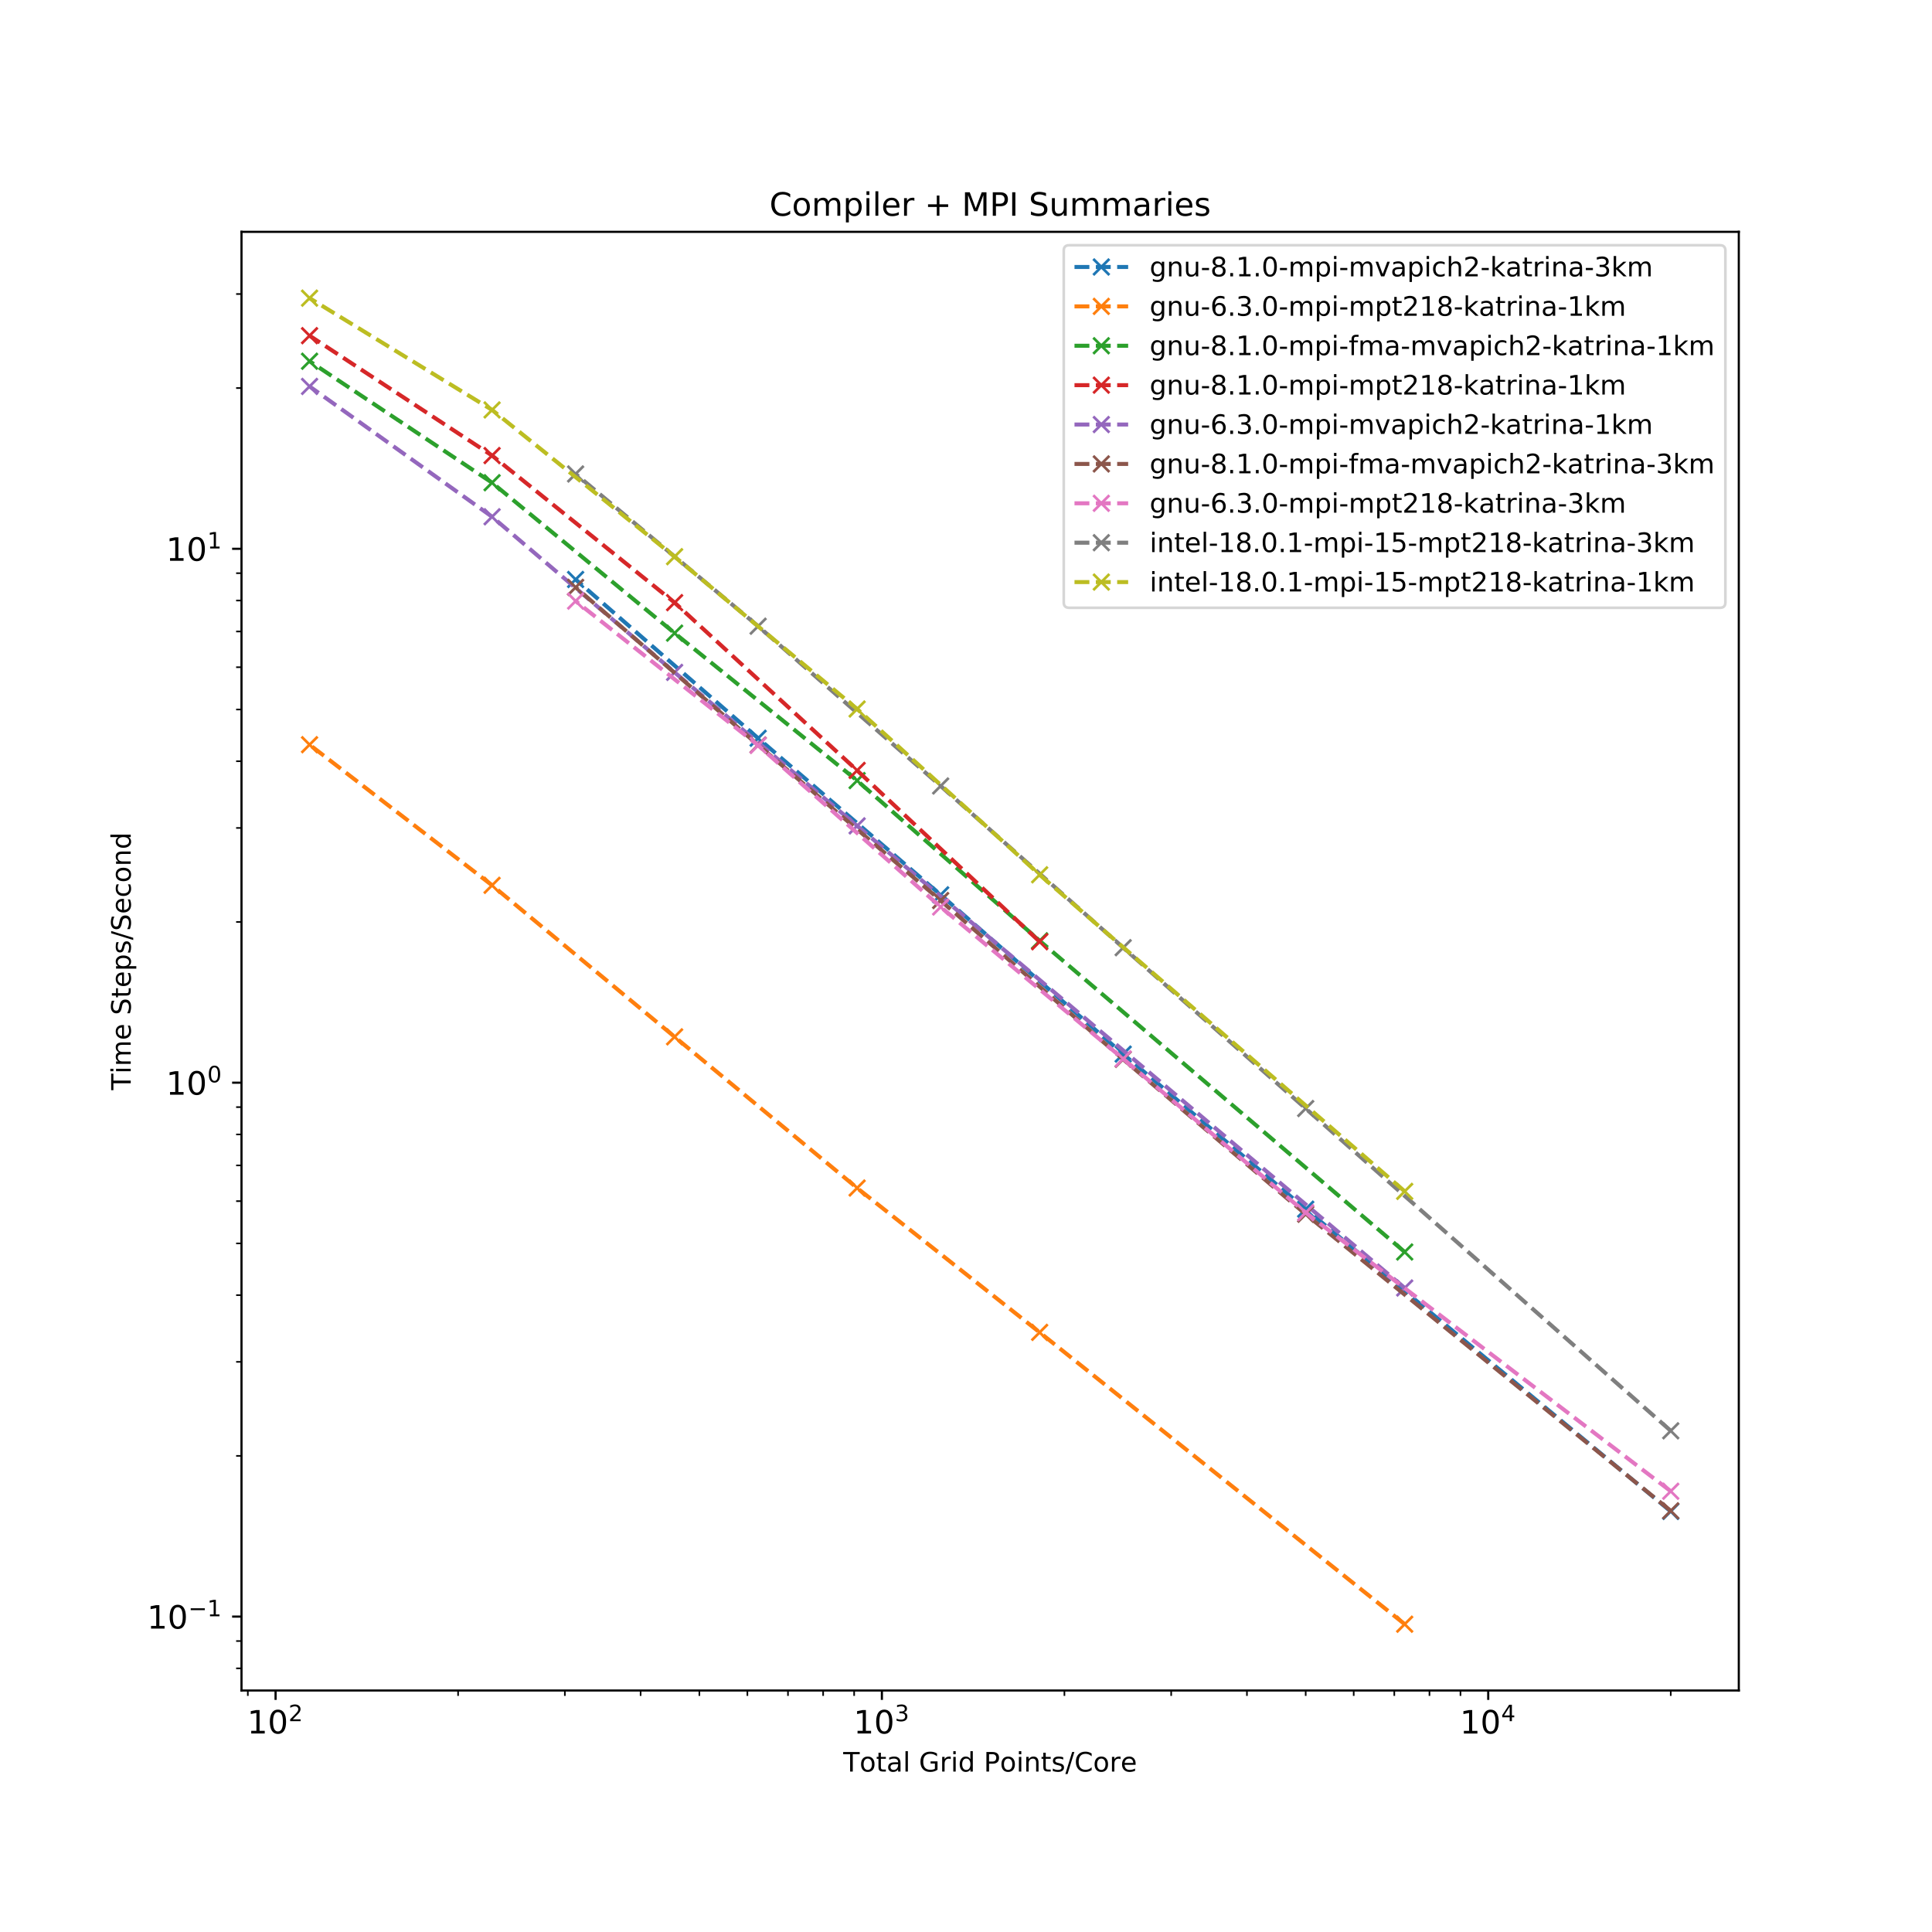 <?xml version="1.0" encoding="utf-8" standalone="no"?>
<!DOCTYPE svg PUBLIC "-//W3C//DTD SVG 1.1//EN"
  "http://www.w3.org/Graphics/SVG/1.1/DTD/svg11.dtd">
<!-- Created with matplotlib (http://matplotlib.org/) -->
<svg height="720pt" version="1.1" viewBox="0 0 720 720" width="720pt" xmlns="http://www.w3.org/2000/svg" xmlns:xlink="http://www.w3.org/1999/xlink">
 <defs>
  <style type="text/css">
*{stroke-linecap:butt;stroke-linejoin:round;}
  </style>
 </defs>
 <g id="figure_1">
  <g id="patch_1">
   <path d="M 0 720 
L 720 720 
L 720 0 
L 0 0 
z
" style="fill:#ffffff;"/>
  </g>
  <g id="axes_1">
   <g id="patch_2">
    <path d="M 90 630 
L 648 630 
L 648 86.4 
L 90 86.4 
z
" style="fill:#ffffff;"/>
   </g>
   <g id="matplotlib.axis_1">
    <g id="xtick_1">
     <g id="line2d_1">
      <defs>
       <path d="M 0 0 
L 0 3.5 
" id="m3faf44d299" style="stroke:#000000;stroke-width:0.8;"/>
      </defs>
      <g>
       <use style="stroke:#000000;stroke-width:0.8;" x="102.697" xlink:href="#m3faf44d299" y="630"/>
      </g>
     </g>
     <g id="text_1">
      <!-- $\mathdefault{10^{2}}$ -->
      <defs>
       <path d="M 12.406 8.297 
L 28.516 8.297 
L 28.516 63.922 
L 10.984 60.406 
L 10.984 69.391 
L 28.422 72.906 
L 38.281 72.906 
L 38.281 8.297 
L 54.391 8.297 
L 54.391 0 
L 12.406 0 
z
" id="DejaVuSans-31"/>
       <path d="M 31.781 66.406 
Q 24.172 66.406 20.328 58.906 
Q 16.5 51.422 16.5 36.375 
Q 16.5 21.391 20.328 13.891 
Q 24.172 6.391 31.781 6.391 
Q 39.453 6.391 43.281 13.891 
Q 47.125 21.391 47.125 36.375 
Q 47.125 51.422 43.281 58.906 
Q 39.453 66.406 31.781 66.406 
z
M 31.781 74.219 
Q 44.047 74.219 50.516 64.516 
Q 56.984 54.828 56.984 36.375 
Q 56.984 17.969 50.516 8.266 
Q 44.047 -1.422 31.781 -1.422 
Q 19.531 -1.422 13.062 8.266 
Q 6.594 17.969 6.594 36.375 
Q 6.594 54.828 13.062 64.516 
Q 19.531 74.219 31.781 74.219 
z
" id="DejaVuSans-30"/>
       <path d="M 19.188 8.297 
L 53.609 8.297 
L 53.609 0 
L 7.328 0 
L 7.328 8.297 
Q 12.938 14.109 22.625 23.891 
Q 32.328 33.688 34.812 36.531 
Q 39.547 41.844 41.422 45.531 
Q 43.312 49.219 43.312 52.781 
Q 43.312 58.594 39.234 62.25 
Q 35.156 65.922 28.609 65.922 
Q 23.969 65.922 18.812 64.312 
Q 13.672 62.703 7.812 59.422 
L 7.812 69.391 
Q 13.766 71.781 18.938 73 
Q 24.125 74.219 28.422 74.219 
Q 39.75 74.219 46.484 68.547 
Q 53.219 62.891 53.219 53.422 
Q 53.219 48.922 51.531 44.891 
Q 49.859 40.875 45.406 35.406 
Q 44.188 33.984 37.641 27.219 
Q 31.109 20.453 19.188 8.297 
z
" id="DejaVuSans-32"/>
      </defs>
      <g transform="translate(92.137 646.118)scale(0.12 -0.12)">
       <use transform="translate(0 0.766)" xlink:href="#DejaVuSans-31"/>
       <use transform="translate(63.623 0.766)" xlink:href="#DejaVuSans-30"/>
       <use transform="translate(128.203 39.047)scale(0.7)" xlink:href="#DejaVuSans-32"/>
      </g>
     </g>
    </g>
    <g id="xtick_2">
     <g id="line2d_2">
      <g>
       <use style="stroke:#000000;stroke-width:0.8;" x="328.656" xlink:href="#m3faf44d299" y="630"/>
      </g>
     </g>
     <g id="text_2">
      <!-- $\mathdefault{10^{3}}$ -->
      <defs>
       <path d="M 40.578 39.312 
Q 47.656 37.797 51.625 33 
Q 55.609 28.219 55.609 21.188 
Q 55.609 10.406 48.188 4.484 
Q 40.766 -1.422 27.094 -1.422 
Q 22.516 -1.422 17.656 -0.516 
Q 12.797 0.391 7.625 2.203 
L 7.625 11.719 
Q 11.719 9.328 16.594 8.109 
Q 21.484 6.891 26.812 6.891 
Q 36.078 6.891 40.938 10.547 
Q 45.797 14.203 45.797 21.188 
Q 45.797 27.641 41.281 31.266 
Q 36.766 34.906 28.719 34.906 
L 20.219 34.906 
L 20.219 43.016 
L 29.109 43.016 
Q 36.375 43.016 40.234 45.922 
Q 44.094 48.828 44.094 54.297 
Q 44.094 59.906 40.109 62.906 
Q 36.141 65.922 28.719 65.922 
Q 24.656 65.922 20.016 65.031 
Q 15.375 64.156 9.812 62.312 
L 9.812 71.094 
Q 15.438 72.656 20.344 73.438 
Q 25.25 74.219 29.594 74.219 
Q 40.828 74.219 47.359 69.109 
Q 53.906 64.016 53.906 55.328 
Q 53.906 49.266 50.438 45.094 
Q 46.969 40.922 40.578 39.312 
z
" id="DejaVuSans-33"/>
      </defs>
      <g transform="translate(318.096 646.118)scale(0.12 -0.12)">
       <use transform="translate(0 0.766)" xlink:href="#DejaVuSans-31"/>
       <use transform="translate(63.623 0.766)" xlink:href="#DejaVuSans-30"/>
       <use transform="translate(128.203 39.047)scale(0.7)" xlink:href="#DejaVuSans-33"/>
      </g>
     </g>
    </g>
    <g id="xtick_3">
     <g id="line2d_3">
      <g>
       <use style="stroke:#000000;stroke-width:0.8;" x="554.616" xlink:href="#m3faf44d299" y="630"/>
      </g>
     </g>
     <g id="text_3">
      <!-- $\mathdefault{10^{4}}$ -->
      <defs>
       <path d="M 37.797 64.312 
L 12.891 25.391 
L 37.797 25.391 
z
M 35.203 72.906 
L 47.609 72.906 
L 47.609 25.391 
L 58.016 25.391 
L 58.016 17.188 
L 47.609 17.188 
L 47.609 0 
L 37.797 0 
L 37.797 17.188 
L 4.891 17.188 
L 4.891 26.703 
z
" id="DejaVuSans-34"/>
      </defs>
      <g transform="translate(544.056 646.118)scale(0.12 -0.12)">
       <use transform="translate(0 0.684)" xlink:href="#DejaVuSans-31"/>
       <use transform="translate(63.623 0.684)" xlink:href="#DejaVuSans-30"/>
       <use transform="translate(128.203 38.966)scale(0.7)" xlink:href="#DejaVuSans-34"/>
      </g>
     </g>
    </g>
    <g id="xtick_4">
     <g id="line2d_4">
      <defs>
       <path d="M 0 0 
L 0 2 
" id="m8871f583a2" style="stroke:#000000;stroke-width:0.6;"/>
      </defs>
      <g>
       <use style="stroke:#000000;stroke-width:0.6;" x="92.358" xlink:href="#m8871f583a2" y="630"/>
      </g>
     </g>
    </g>
    <g id="xtick_5">
     <g id="line2d_5">
      <g>
       <use style="stroke:#000000;stroke-width:0.6;" x="170.717" xlink:href="#m8871f583a2" y="630"/>
      </g>
     </g>
    </g>
    <g id="xtick_6">
     <g id="line2d_6">
      <g>
       <use style="stroke:#000000;stroke-width:0.6;" x="210.507" xlink:href="#m8871f583a2" y="630"/>
      </g>
     </g>
    </g>
    <g id="xtick_7">
     <g id="line2d_7">
      <g>
       <use style="stroke:#000000;stroke-width:0.6;" x="238.738" xlink:href="#m8871f583a2" y="630"/>
      </g>
     </g>
    </g>
    <g id="xtick_8">
     <g id="line2d_8">
      <g>
       <use style="stroke:#000000;stroke-width:0.6;" x="260.636" xlink:href="#m8871f583a2" y="630"/>
      </g>
     </g>
    </g>
    <g id="xtick_9">
     <g id="line2d_9">
      <g>
       <use style="stroke:#000000;stroke-width:0.6;" x="278.528" xlink:href="#m8871f583a2" y="630"/>
      </g>
     </g>
    </g>
    <g id="xtick_10">
     <g id="line2d_10">
      <g>
       <use style="stroke:#000000;stroke-width:0.6;" x="293.655" xlink:href="#m8871f583a2" y="630"/>
      </g>
     </g>
    </g>
    <g id="xtick_11">
     <g id="line2d_11">
      <g>
       <use style="stroke:#000000;stroke-width:0.6;" x="306.759" xlink:href="#m8871f583a2" y="630"/>
      </g>
     </g>
    </g>
    <g id="xtick_12">
     <g id="line2d_12">
      <g>
       <use style="stroke:#000000;stroke-width:0.6;" x="318.317" xlink:href="#m8871f583a2" y="630"/>
      </g>
     </g>
    </g>
    <g id="xtick_13">
     <g id="line2d_13">
      <g>
       <use style="stroke:#000000;stroke-width:0.6;" x="396.677" xlink:href="#m8871f583a2" y="630"/>
      </g>
     </g>
    </g>
    <g id="xtick_14">
     <g id="line2d_14">
      <g>
       <use style="stroke:#000000;stroke-width:0.6;" x="436.466" xlink:href="#m8871f583a2" y="630"/>
      </g>
     </g>
    </g>
    <g id="xtick_15">
     <g id="line2d_15">
      <g>
       <use style="stroke:#000000;stroke-width:0.6;" x="464.697" xlink:href="#m8871f583a2" y="630"/>
      </g>
     </g>
    </g>
    <g id="xtick_16">
     <g id="line2d_16">
      <g>
       <use style="stroke:#000000;stroke-width:0.6;" x="486.595" xlink:href="#m8871f583a2" y="630"/>
      </g>
     </g>
    </g>
    <g id="xtick_17">
     <g id="line2d_17">
      <g>
       <use style="stroke:#000000;stroke-width:0.6;" x="504.487" xlink:href="#m8871f583a2" y="630"/>
      </g>
     </g>
    </g>
    <g id="xtick_18">
     <g id="line2d_18">
      <g>
       <use style="stroke:#000000;stroke-width:0.6;" x="519.614" xlink:href="#m8871f583a2" y="630"/>
      </g>
     </g>
    </g>
    <g id="xtick_19">
     <g id="line2d_19">
      <g>
       <use style="stroke:#000000;stroke-width:0.6;" x="532.718" xlink:href="#m8871f583a2" y="630"/>
      </g>
     </g>
    </g>
    <g id="xtick_20">
     <g id="line2d_20">
      <g>
       <use style="stroke:#000000;stroke-width:0.6;" x="544.276" xlink:href="#m8871f583a2" y="630"/>
      </g>
     </g>
    </g>
    <g id="xtick_21">
     <g id="line2d_21">
      <g>
       <use style="stroke:#000000;stroke-width:0.6;" x="622.636" xlink:href="#m8871f583a2" y="630"/>
      </g>
     </g>
    </g>
    <g id="text_4">
     <!-- Total Grid Points/Core -->
     <defs>
      <path d="M -0.297 72.906 
L 61.375 72.906 
L 61.375 64.594 
L 35.5 64.594 
L 35.5 0 
L 25.594 0 
L 25.594 64.594 
L -0.297 64.594 
z
" id="DejaVuSans-54"/>
      <path d="M 30.609 48.391 
Q 23.391 48.391 19.188 42.75 
Q 14.984 37.109 14.984 27.297 
Q 14.984 17.484 19.156 11.844 
Q 23.344 6.203 30.609 6.203 
Q 37.797 6.203 41.984 11.859 
Q 46.188 17.531 46.188 27.297 
Q 46.188 37.016 41.984 42.703 
Q 37.797 48.391 30.609 48.391 
z
M 30.609 56 
Q 42.328 56 49.016 48.375 
Q 55.719 40.766 55.719 27.297 
Q 55.719 13.875 49.016 6.219 
Q 42.328 -1.422 30.609 -1.422 
Q 18.844 -1.422 12.172 6.219 
Q 5.516 13.875 5.516 27.297 
Q 5.516 40.766 12.172 48.375 
Q 18.844 56 30.609 56 
z
" id="DejaVuSans-6f"/>
      <path d="M 18.312 70.219 
L 18.312 54.688 
L 36.812 54.688 
L 36.812 47.703 
L 18.312 47.703 
L 18.312 18.016 
Q 18.312 11.328 20.141 9.422 
Q 21.969 7.516 27.594 7.516 
L 36.812 7.516 
L 36.812 0 
L 27.594 0 
Q 17.188 0 13.234 3.875 
Q 9.281 7.766 9.281 18.016 
L 9.281 47.703 
L 2.688 47.703 
L 2.688 54.688 
L 9.281 54.688 
L 9.281 70.219 
z
" id="DejaVuSans-74"/>
      <path d="M 34.281 27.484 
Q 23.391 27.484 19.188 25 
Q 14.984 22.516 14.984 16.5 
Q 14.984 11.719 18.141 8.906 
Q 21.297 6.109 26.703 6.109 
Q 34.188 6.109 38.703 11.406 
Q 43.219 16.703 43.219 25.484 
L 43.219 27.484 
z
M 52.203 31.203 
L 52.203 0 
L 43.219 0 
L 43.219 8.297 
Q 40.141 3.328 35.547 0.953 
Q 30.953 -1.422 24.312 -1.422 
Q 15.922 -1.422 10.953 3.297 
Q 6 8.016 6 15.922 
Q 6 25.141 12.172 29.828 
Q 18.359 34.516 30.609 34.516 
L 43.219 34.516 
L 43.219 35.406 
Q 43.219 41.609 39.141 45 
Q 35.062 48.391 27.688 48.391 
Q 23 48.391 18.547 47.266 
Q 14.109 46.141 10.016 43.891 
L 10.016 52.203 
Q 14.938 54.109 19.578 55.047 
Q 24.219 56 28.609 56 
Q 40.484 56 46.344 49.844 
Q 52.203 43.703 52.203 31.203 
z
" id="DejaVuSans-61"/>
      <path d="M 9.422 75.984 
L 18.406 75.984 
L 18.406 0 
L 9.422 0 
z
" id="DejaVuSans-6c"/>
      <path id="DejaVuSans-20"/>
      <path d="M 59.516 10.406 
L 59.516 29.984 
L 43.406 29.984 
L 43.406 38.094 
L 69.281 38.094 
L 69.281 6.781 
Q 63.578 2.734 56.688 0.656 
Q 49.812 -1.422 42 -1.422 
Q 24.906 -1.422 15.25 8.562 
Q 5.609 18.562 5.609 36.375 
Q 5.609 54.25 15.25 64.234 
Q 24.906 74.219 42 74.219 
Q 49.125 74.219 55.547 72.453 
Q 61.969 70.703 67.391 67.281 
L 67.391 56.781 
Q 61.922 61.422 55.766 63.766 
Q 49.609 66.109 42.828 66.109 
Q 29.438 66.109 22.719 58.641 
Q 16.016 51.172 16.016 36.375 
Q 16.016 21.625 22.719 14.156 
Q 29.438 6.688 42.828 6.688 
Q 48.047 6.688 52.141 7.594 
Q 56.25 8.5 59.516 10.406 
z
" id="DejaVuSans-47"/>
      <path d="M 41.109 46.297 
Q 39.594 47.172 37.812 47.578 
Q 36.031 48 33.891 48 
Q 26.266 48 22.188 43.047 
Q 18.109 38.094 18.109 28.812 
L 18.109 0 
L 9.078 0 
L 9.078 54.688 
L 18.109 54.688 
L 18.109 46.188 
Q 20.953 51.172 25.484 53.578 
Q 30.031 56 36.531 56 
Q 37.453 56 38.578 55.875 
Q 39.703 55.766 41.062 55.516 
z
" id="DejaVuSans-72"/>
      <path d="M 9.422 54.688 
L 18.406 54.688 
L 18.406 0 
L 9.422 0 
z
M 9.422 75.984 
L 18.406 75.984 
L 18.406 64.594 
L 9.422 64.594 
z
" id="DejaVuSans-69"/>
      <path d="M 45.406 46.391 
L 45.406 75.984 
L 54.391 75.984 
L 54.391 0 
L 45.406 0 
L 45.406 8.203 
Q 42.578 3.328 38.25 0.953 
Q 33.938 -1.422 27.875 -1.422 
Q 17.969 -1.422 11.734 6.484 
Q 5.516 14.406 5.516 27.297 
Q 5.516 40.188 11.734 48.094 
Q 17.969 56 27.875 56 
Q 33.938 56 38.25 53.625 
Q 42.578 51.266 45.406 46.391 
z
M 14.797 27.297 
Q 14.797 17.391 18.875 11.75 
Q 22.953 6.109 30.078 6.109 
Q 37.203 6.109 41.297 11.75 
Q 45.406 17.391 45.406 27.297 
Q 45.406 37.203 41.297 42.844 
Q 37.203 48.484 30.078 48.484 
Q 22.953 48.484 18.875 42.844 
Q 14.797 37.203 14.797 27.297 
z
" id="DejaVuSans-64"/>
      <path d="M 19.672 64.797 
L 19.672 37.406 
L 32.078 37.406 
Q 38.969 37.406 42.719 40.969 
Q 46.484 44.531 46.484 51.125 
Q 46.484 57.672 42.719 61.234 
Q 38.969 64.797 32.078 64.797 
z
M 9.812 72.906 
L 32.078 72.906 
Q 44.344 72.906 50.609 67.359 
Q 56.891 61.812 56.891 51.125 
Q 56.891 40.328 50.609 34.812 
Q 44.344 29.297 32.078 29.297 
L 19.672 29.297 
L 19.672 0 
L 9.812 0 
z
" id="DejaVuSans-50"/>
      <path d="M 54.891 33.016 
L 54.891 0 
L 45.906 0 
L 45.906 32.719 
Q 45.906 40.484 42.875 44.328 
Q 39.844 48.188 33.797 48.188 
Q 26.516 48.188 22.312 43.547 
Q 18.109 38.922 18.109 30.906 
L 18.109 0 
L 9.078 0 
L 9.078 54.688 
L 18.109 54.688 
L 18.109 46.188 
Q 21.344 51.125 25.703 53.562 
Q 30.078 56 35.797 56 
Q 45.219 56 50.047 50.172 
Q 54.891 44.344 54.891 33.016 
z
" id="DejaVuSans-6e"/>
      <path d="M 44.281 53.078 
L 44.281 44.578 
Q 40.484 46.531 36.375 47.5 
Q 32.281 48.484 27.875 48.484 
Q 21.188 48.484 17.844 46.438 
Q 14.5 44.391 14.5 40.281 
Q 14.5 37.156 16.891 35.375 
Q 19.281 33.594 26.516 31.984 
L 29.594 31.297 
Q 39.156 29.25 43.188 25.516 
Q 47.219 21.781 47.219 15.094 
Q 47.219 7.469 41.188 3.016 
Q 35.156 -1.422 24.609 -1.422 
Q 20.219 -1.422 15.453 -0.562 
Q 10.688 0.297 5.422 2 
L 5.422 11.281 
Q 10.406 8.688 15.234 7.391 
Q 20.062 6.109 24.812 6.109 
Q 31.156 6.109 34.562 8.281 
Q 37.984 10.453 37.984 14.406 
Q 37.984 18.062 35.516 20.016 
Q 33.062 21.969 24.703 23.781 
L 21.578 24.516 
Q 13.234 26.266 9.516 29.906 
Q 5.812 33.547 5.812 39.891 
Q 5.812 47.609 11.281 51.797 
Q 16.75 56 26.812 56 
Q 31.781 56 36.172 55.266 
Q 40.578 54.547 44.281 53.078 
z
" id="DejaVuSans-73"/>
      <path d="M 25.391 72.906 
L 33.688 72.906 
L 8.297 -9.281 
L 0 -9.281 
z
" id="DejaVuSans-2f"/>
      <path d="M 64.406 67.281 
L 64.406 56.891 
Q 59.422 61.531 53.781 63.812 
Q 48.141 66.109 41.797 66.109 
Q 29.297 66.109 22.656 58.469 
Q 16.016 50.828 16.016 36.375 
Q 16.016 21.969 22.656 14.328 
Q 29.297 6.688 41.797 6.688 
Q 48.141 6.688 53.781 8.984 
Q 59.422 11.281 64.406 15.922 
L 64.406 5.609 
Q 59.234 2.094 53.438 0.328 
Q 47.656 -1.422 41.219 -1.422 
Q 24.656 -1.422 15.125 8.703 
Q 5.609 18.844 5.609 36.375 
Q 5.609 53.953 15.125 64.078 
Q 24.656 74.219 41.219 74.219 
Q 47.75 74.219 53.531 72.484 
Q 59.328 70.75 64.406 67.281 
z
" id="DejaVuSans-43"/>
      <path d="M 56.203 29.594 
L 56.203 25.203 
L 14.891 25.203 
Q 15.484 15.922 20.484 11.062 
Q 25.484 6.203 34.422 6.203 
Q 39.594 6.203 44.453 7.469 
Q 49.312 8.734 54.109 11.281 
L 54.109 2.781 
Q 49.266 0.734 44.188 -0.344 
Q 39.109 -1.422 33.891 -1.422 
Q 20.797 -1.422 13.156 6.188 
Q 5.516 13.812 5.516 26.812 
Q 5.516 40.234 12.766 48.109 
Q 20.016 56 32.328 56 
Q 43.359 56 49.781 48.891 
Q 56.203 41.797 56.203 29.594 
z
M 47.219 32.234 
Q 47.125 39.594 43.094 43.984 
Q 39.062 48.391 32.422 48.391 
Q 24.906 48.391 20.391 44.141 
Q 15.875 39.891 15.188 32.172 
z
" id="DejaVuSans-65"/>
     </defs>
     <g transform="translate(314.255 660.212)scale(0.1 -0.1)">
      <use xlink:href="#DejaVuSans-54"/>
      <use x="60.818" xlink:href="#DejaVuSans-6f"/>
      <use x="122" xlink:href="#DejaVuSans-74"/>
      <use x="161.209" xlink:href="#DejaVuSans-61"/>
      <use x="222.488" xlink:href="#DejaVuSans-6c"/>
      <use x="250.271" xlink:href="#DejaVuSans-20"/>
      <use x="282.059" xlink:href="#DejaVuSans-47"/>
      <use x="359.549" xlink:href="#DejaVuSans-72"/>
      <use x="400.662" xlink:href="#DejaVuSans-69"/>
      <use x="428.445" xlink:href="#DejaVuSans-64"/>
      <use x="491.922" xlink:href="#DejaVuSans-20"/>
      <use x="523.709" xlink:href="#DejaVuSans-50"/>
      <use x="583.965" xlink:href="#DejaVuSans-6f"/>
      <use x="645.146" xlink:href="#DejaVuSans-69"/>
      <use x="672.93" xlink:href="#DejaVuSans-6e"/>
      <use x="736.309" xlink:href="#DejaVuSans-74"/>
      <use x="775.518" xlink:href="#DejaVuSans-73"/>
      <use x="827.617" xlink:href="#DejaVuSans-2f"/>
      <use x="861.309" xlink:href="#DejaVuSans-43"/>
      <use x="931.133" xlink:href="#DejaVuSans-6f"/>
      <use x="992.314" xlink:href="#DejaVuSans-72"/>
      <use x="1033.396" xlink:href="#DejaVuSans-65"/>
     </g>
    </g>
   </g>
   <g id="matplotlib.axis_2">
    <g id="ytick_1">
     <g id="line2d_22">
      <defs>
       <path d="M 0 0 
L -3.5 0 
" id="m28424ab664" style="stroke:#000000;stroke-width:0.8;"/>
      </defs>
      <g>
       <use style="stroke:#000000;stroke-width:0.8;" x="90" xlink:href="#m28424ab664" y="602.46"/>
      </g>
     </g>
     <g id="text_5">
      <!-- $\mathdefault{10^{-1}}$ -->
      <defs>
       <path d="M 10.594 35.5 
L 73.188 35.5 
L 73.188 27.203 
L 10.594 27.203 
z
" id="DejaVuSans-2212"/>
      </defs>
      <g transform="translate(54.8 607.019)scale(0.12 -0.12)">
       <use transform="translate(0 0.684)" xlink:href="#DejaVuSans-31"/>
       <use transform="translate(63.623 0.684)" xlink:href="#DejaVuSans-30"/>
       <use transform="translate(128.203 38.966)scale(0.7)" xlink:href="#DejaVuSans-2212"/>
       <use transform="translate(186.855 38.966)scale(0.7)" xlink:href="#DejaVuSans-31"/>
      </g>
     </g>
    </g>
    <g id="ytick_2">
     <g id="line2d_23">
      <g>
       <use style="stroke:#000000;stroke-width:0.8;" x="90" xlink:href="#m28424ab664" y="403.485"/>
      </g>
     </g>
     <g id="text_6">
      <!-- $\mathdefault{10^{0}}$ -->
      <g transform="translate(61.88 408.044)scale(0.12 -0.12)">
       <use transform="translate(0 0.766)" xlink:href="#DejaVuSans-31"/>
       <use transform="translate(63.623 0.766)" xlink:href="#DejaVuSans-30"/>
       <use transform="translate(128.203 39.047)scale(0.7)" xlink:href="#DejaVuSans-30"/>
      </g>
     </g>
    </g>
    <g id="ytick_3">
     <g id="line2d_24">
      <g>
       <use style="stroke:#000000;stroke-width:0.8;" x="90" xlink:href="#m28424ab664" y="204.511"/>
      </g>
     </g>
     <g id="text_7">
      <!-- $\mathdefault{10^{1}}$ -->
      <g transform="translate(61.88 209.07)scale(0.12 -0.12)">
       <use transform="translate(0 0.684)" xlink:href="#DejaVuSans-31"/>
       <use transform="translate(63.623 0.684)" xlink:href="#DejaVuSans-30"/>
       <use transform="translate(128.203 38.966)scale(0.7)" xlink:href="#DejaVuSans-31"/>
      </g>
     </g>
    </g>
    <g id="ytick_4">
     <g id="line2d_25">
      <defs>
       <path d="M 0 0 
L -2 0 
" id="me47f204a9a" style="stroke:#000000;stroke-width:0.6;"/>
      </defs>
      <g>
       <use style="stroke:#000000;stroke-width:0.6;" x="90" xlink:href="#me47f204a9a" y="621.742"/>
      </g>
     </g>
    </g>
    <g id="ytick_5">
     <g id="line2d_26">
      <g>
       <use style="stroke:#000000;stroke-width:0.6;" x="90" xlink:href="#me47f204a9a" y="611.564"/>
      </g>
     </g>
    </g>
    <g id="ytick_6">
     <g id="line2d_27">
      <g>
       <use style="stroke:#000000;stroke-width:0.6;" x="90" xlink:href="#me47f204a9a" y="542.563"/>
      </g>
     </g>
    </g>
    <g id="ytick_7">
     <g id="line2d_28">
      <g>
       <use style="stroke:#000000;stroke-width:0.6;" x="90" xlink:href="#me47f204a9a" y="507.525"/>
      </g>
     </g>
    </g>
    <g id="ytick_8">
     <g id="line2d_29">
      <g>
       <use style="stroke:#000000;stroke-width:0.6;" x="90" xlink:href="#me47f204a9a" y="482.665"/>
      </g>
     </g>
    </g>
    <g id="ytick_9">
     <g id="line2d_30">
      <g>
       <use style="stroke:#000000;stroke-width:0.6;" x="90" xlink:href="#me47f204a9a" y="463.383"/>
      </g>
     </g>
    </g>
    <g id="ytick_10">
     <g id="line2d_31">
      <g>
       <use style="stroke:#000000;stroke-width:0.6;" x="90" xlink:href="#me47f204a9a" y="447.628"/>
      </g>
     </g>
    </g>
    <g id="ytick_11">
     <g id="line2d_32">
      <g>
       <use style="stroke:#000000;stroke-width:0.6;" x="90" xlink:href="#me47f204a9a" y="434.307"/>
      </g>
     </g>
    </g>
    <g id="ytick_12">
     <g id="line2d_33">
      <g>
       <use style="stroke:#000000;stroke-width:0.6;" x="90" xlink:href="#me47f204a9a" y="422.768"/>
      </g>
     </g>
    </g>
    <g id="ytick_13">
     <g id="line2d_34">
      <g>
       <use style="stroke:#000000;stroke-width:0.6;" x="90" xlink:href="#me47f204a9a" y="412.59"/>
      </g>
     </g>
    </g>
    <g id="ytick_14">
     <g id="line2d_35">
      <g>
       <use style="stroke:#000000;stroke-width:0.6;" x="90" xlink:href="#me47f204a9a" y="343.588"/>
      </g>
     </g>
    </g>
    <g id="ytick_15">
     <g id="line2d_36">
      <g>
       <use style="stroke:#000000;stroke-width:0.6;" x="90" xlink:href="#me47f204a9a" y="308.55"/>
      </g>
     </g>
    </g>
    <g id="ytick_16">
     <g id="line2d_37">
      <g>
       <use style="stroke:#000000;stroke-width:0.6;" x="90" xlink:href="#me47f204a9a" y="283.691"/>
      </g>
     </g>
    </g>
    <g id="ytick_17">
     <g id="line2d_38">
      <g>
       <use style="stroke:#000000;stroke-width:0.6;" x="90" xlink:href="#me47f204a9a" y="264.408"/>
      </g>
     </g>
    </g>
    <g id="ytick_18">
     <g id="line2d_39">
      <g>
       <use style="stroke:#000000;stroke-width:0.6;" x="90" xlink:href="#me47f204a9a" y="248.653"/>
      </g>
     </g>
    </g>
    <g id="ytick_19">
     <g id="line2d_40">
      <g>
       <use style="stroke:#000000;stroke-width:0.6;" x="90" xlink:href="#me47f204a9a" y="235.332"/>
      </g>
     </g>
    </g>
    <g id="ytick_20">
     <g id="line2d_41">
      <g>
       <use style="stroke:#000000;stroke-width:0.6;" x="90" xlink:href="#me47f204a9a" y="223.794"/>
      </g>
     </g>
    </g>
    <g id="ytick_21">
     <g id="line2d_42">
      <g>
       <use style="stroke:#000000;stroke-width:0.6;" x="90" xlink:href="#me47f204a9a" y="213.615"/>
      </g>
     </g>
    </g>
    <g id="ytick_22">
     <g id="line2d_43">
      <g>
       <use style="stroke:#000000;stroke-width:0.6;" x="90" xlink:href="#me47f204a9a" y="144.614"/>
      </g>
     </g>
    </g>
    <g id="ytick_23">
     <g id="line2d_44">
      <g>
       <use style="stroke:#000000;stroke-width:0.6;" x="90" xlink:href="#me47f204a9a" y="109.576"/>
      </g>
     </g>
    </g>
    <g id="text_8">
     <!-- Time Steps/Second -->
     <defs>
      <path d="M 52 44.188 
Q 55.375 50.25 60.062 53.125 
Q 64.75 56 71.094 56 
Q 79.641 56 84.281 50.016 
Q 88.922 44.047 88.922 33.016 
L 88.922 0 
L 79.891 0 
L 79.891 32.719 
Q 79.891 40.578 77.094 44.375 
Q 74.312 48.188 68.609 48.188 
Q 61.625 48.188 57.562 43.547 
Q 53.516 38.922 53.516 30.906 
L 53.516 0 
L 44.484 0 
L 44.484 32.719 
Q 44.484 40.625 41.703 44.406 
Q 38.922 48.188 33.109 48.188 
Q 26.219 48.188 22.156 43.531 
Q 18.109 38.875 18.109 30.906 
L 18.109 0 
L 9.078 0 
L 9.078 54.688 
L 18.109 54.688 
L 18.109 46.188 
Q 21.188 51.219 25.484 53.609 
Q 29.781 56 35.688 56 
Q 41.656 56 45.828 52.969 
Q 50 49.953 52 44.188 
z
" id="DejaVuSans-6d"/>
      <path d="M 53.516 70.516 
L 53.516 60.891 
Q 47.906 63.578 42.922 64.891 
Q 37.938 66.219 33.297 66.219 
Q 25.25 66.219 20.875 63.094 
Q 16.5 59.969 16.5 54.203 
Q 16.5 49.359 19.406 46.891 
Q 22.312 44.438 30.422 42.922 
L 36.375 41.703 
Q 47.406 39.594 52.656 34.297 
Q 57.906 29 57.906 20.125 
Q 57.906 9.516 50.797 4.047 
Q 43.703 -1.422 29.984 -1.422 
Q 24.812 -1.422 18.969 -0.25 
Q 13.141 0.922 6.891 3.219 
L 6.891 13.375 
Q 12.891 10.016 18.656 8.297 
Q 24.422 6.594 29.984 6.594 
Q 38.422 6.594 43.016 9.906 
Q 47.609 13.234 47.609 19.391 
Q 47.609 24.75 44.312 27.781 
Q 41.016 30.812 33.5 32.328 
L 27.484 33.5 
Q 16.453 35.688 11.516 40.375 
Q 6.594 45.062 6.594 53.422 
Q 6.594 63.094 13.406 68.656 
Q 20.219 74.219 32.172 74.219 
Q 37.312 74.219 42.625 73.281 
Q 47.953 72.359 53.516 70.516 
z
" id="DejaVuSans-53"/>
      <path d="M 18.109 8.203 
L 18.109 -20.797 
L 9.078 -20.797 
L 9.078 54.688 
L 18.109 54.688 
L 18.109 46.391 
Q 20.953 51.266 25.266 53.625 
Q 29.594 56 35.594 56 
Q 45.562 56 51.781 48.094 
Q 58.016 40.188 58.016 27.297 
Q 58.016 14.406 51.781 6.484 
Q 45.562 -1.422 35.594 -1.422 
Q 29.594 -1.422 25.266 0.953 
Q 20.953 3.328 18.109 8.203 
z
M 48.688 27.297 
Q 48.688 37.203 44.609 42.844 
Q 40.531 48.484 33.406 48.484 
Q 26.266 48.484 22.188 42.844 
Q 18.109 37.203 18.109 27.297 
Q 18.109 17.391 22.188 11.75 
Q 26.266 6.109 33.406 6.109 
Q 40.531 6.109 44.609 11.75 
Q 48.688 17.391 48.688 27.297 
z
" id="DejaVuSans-70"/>
      <path d="M 48.781 52.594 
L 48.781 44.188 
Q 44.969 46.297 41.141 47.344 
Q 37.312 48.391 33.406 48.391 
Q 24.656 48.391 19.812 42.844 
Q 14.984 37.312 14.984 27.297 
Q 14.984 17.281 19.812 11.734 
Q 24.656 6.203 33.406 6.203 
Q 37.312 6.203 41.141 7.25 
Q 44.969 8.297 48.781 10.406 
L 48.781 2.094 
Q 45.016 0.344 40.984 -0.531 
Q 36.969 -1.422 32.422 -1.422 
Q 20.062 -1.422 12.781 6.344 
Q 5.516 14.109 5.516 27.297 
Q 5.516 40.672 12.859 48.328 
Q 20.219 56 33.016 56 
Q 37.156 56 41.109 55.141 
Q 45.062 54.297 48.781 52.594 
z
" id="DejaVuSans-63"/>
     </defs>
     <g transform="translate(48.72 406.253)rotate(-90)scale(0.1 -0.1)">
      <use xlink:href="#DejaVuSans-54"/>
      <use x="61.037" xlink:href="#DejaVuSans-69"/>
      <use x="88.82" xlink:href="#DejaVuSans-6d"/>
      <use x="186.232" xlink:href="#DejaVuSans-65"/>
      <use x="247.756" xlink:href="#DejaVuSans-20"/>
      <use x="279.543" xlink:href="#DejaVuSans-53"/>
      <use x="343.02" xlink:href="#DejaVuSans-74"/>
      <use x="382.229" xlink:href="#DejaVuSans-65"/>
      <use x="443.752" xlink:href="#DejaVuSans-70"/>
      <use x="507.229" xlink:href="#DejaVuSans-73"/>
      <use x="559.328" xlink:href="#DejaVuSans-2f"/>
      <use x="593.02" xlink:href="#DejaVuSans-53"/>
      <use x="656.496" xlink:href="#DejaVuSans-65"/>
      <use x="718.02" xlink:href="#DejaVuSans-63"/>
      <use x="773" xlink:href="#DejaVuSans-6f"/>
      <use x="834.182" xlink:href="#DejaVuSans-6e"/>
      <use x="897.561" xlink:href="#DejaVuSans-64"/>
     </g>
    </g>
   </g>
   <g id="line2d_45">
    <path clip-path="url(#p3952657d44)" d="M 622.636 563.255 
L 486.595 450.625 
L 418.575 392.837 
L 350.554 333.481 
L 282.534 275.126 
L 214.513 215.955 
" style="fill:none;stroke:#1f77b4;stroke-dasharray:5.55,2.4;stroke-dashoffset:0;stroke-width:1.5;"/>
    <defs>
     <path d="M -3 3 
L 3 -3 
M -3 -3 
L 3 3 
" id="mb6b32a6ebe" style="stroke:#1f77b4;"/>
    </defs>
    <g clip-path="url(#p3952657d44)">
     <use style="fill:#1f77b4;stroke:#1f77b4;" x="622.636" xlink:href="#mb6b32a6ebe" y="563.255"/>
     <use style="fill:#1f77b4;stroke:#1f77b4;" x="486.595" xlink:href="#mb6b32a6ebe" y="450.625"/>
     <use style="fill:#1f77b4;stroke:#1f77b4;" x="418.575" xlink:href="#mb6b32a6ebe" y="392.837"/>
     <use style="fill:#1f77b4;stroke:#1f77b4;" x="350.554" xlink:href="#mb6b32a6ebe" y="333.481"/>
     <use style="fill:#1f77b4;stroke:#1f77b4;" x="282.534" xlink:href="#mb6b32a6ebe" y="275.126"/>
     <use style="fill:#1f77b4;stroke:#1f77b4;" x="214.513" xlink:href="#mb6b32a6ebe" y="215.955"/>
    </g>
   </g>
   <g id="line2d_46">
    <path clip-path="url(#p3952657d44)" d="M 523.487 605.291 
L 387.446 496.538 
L 319.425 442.742 
L 251.405 386.4 
L 183.384 329.93 
L 115.364 277.524 
" style="fill:none;stroke:#ff7f0e;stroke-dasharray:5.55,2.4;stroke-dashoffset:0;stroke-width:1.5;"/>
    <defs>
     <path d="M -3 3 
L 3 -3 
M -3 -3 
L 3 3 
" id="me00e623cf7" style="stroke:#ff7f0e;"/>
    </defs>
    <g clip-path="url(#p3952657d44)">
     <use style="fill:#ff7f0e;stroke:#ff7f0e;" x="523.487" xlink:href="#me00e623cf7" y="605.291"/>
     <use style="fill:#ff7f0e;stroke:#ff7f0e;" x="387.446" xlink:href="#me00e623cf7" y="496.538"/>
     <use style="fill:#ff7f0e;stroke:#ff7f0e;" x="319.425" xlink:href="#me00e623cf7" y="442.742"/>
     <use style="fill:#ff7f0e;stroke:#ff7f0e;" x="251.405" xlink:href="#me00e623cf7" y="386.4"/>
     <use style="fill:#ff7f0e;stroke:#ff7f0e;" x="183.384" xlink:href="#me00e623cf7" y="329.93"/>
     <use style="fill:#ff7f0e;stroke:#ff7f0e;" x="115.364" xlink:href="#me00e623cf7" y="277.524"/>
    </g>
   </g>
   <g id="line2d_47">
    <path clip-path="url(#p3952657d44)" d="M 523.487 466.578 
L 387.446 350.607 
L 319.425 290.893 
L 251.405 235.949 
L 183.384 179.893 
L 115.364 134.621 
" style="fill:none;stroke:#2ca02c;stroke-dasharray:5.55,2.4;stroke-dashoffset:0;stroke-width:1.5;"/>
    <defs>
     <path d="M -3 3 
L 3 -3 
M -3 -3 
L 3 3 
" id="m3380449b2b" style="stroke:#2ca02c;"/>
    </defs>
    <g clip-path="url(#p3952657d44)">
     <use style="fill:#2ca02c;stroke:#2ca02c;" x="523.487" xlink:href="#m3380449b2b" y="466.578"/>
     <use style="fill:#2ca02c;stroke:#2ca02c;" x="387.446" xlink:href="#m3380449b2b" y="350.607"/>
     <use style="fill:#2ca02c;stroke:#2ca02c;" x="319.425" xlink:href="#m3380449b2b" y="290.893"/>
     <use style="fill:#2ca02c;stroke:#2ca02c;" x="251.405" xlink:href="#m3380449b2b" y="235.949"/>
     <use style="fill:#2ca02c;stroke:#2ca02c;" x="183.384" xlink:href="#m3380449b2b" y="179.893"/>
     <use style="fill:#2ca02c;stroke:#2ca02c;" x="115.364" xlink:href="#m3380449b2b" y="134.621"/>
    </g>
   </g>
   <g id="line2d_48">
    <path clip-path="url(#p3952657d44)" d="M 387.446 350.956 
L 319.425 287.113 
L 251.405 224.585 
L 183.384 169.775 
L 115.364 125.093 
" style="fill:none;stroke:#d62728;stroke-dasharray:5.55,2.4;stroke-dashoffset:0;stroke-width:1.5;"/>
    <defs>
     <path d="M -3 3 
L 3 -3 
M -3 -3 
L 3 3 
" id="mfac563f738" style="stroke:#d62728;"/>
    </defs>
    <g clip-path="url(#p3952657d44)">
     <use style="fill:#d62728;stroke:#d62728;" x="387.446" xlink:href="#mfac563f738" y="350.956"/>
     <use style="fill:#d62728;stroke:#d62728;" x="319.425" xlink:href="#mfac563f738" y="287.113"/>
     <use style="fill:#d62728;stroke:#d62728;" x="251.405" xlink:href="#mfac563f738" y="224.585"/>
     <use style="fill:#d62728;stroke:#d62728;" x="183.384" xlink:href="#mfac563f738" y="169.775"/>
     <use style="fill:#d62728;stroke:#d62728;" x="115.364" xlink:href="#mfac563f738" y="125.093"/>
    </g>
   </g>
   <g id="line2d_49">
    <path clip-path="url(#p3952657d44)" d="M 523.487 480.001 
L 319.425 307.779 
L 251.405 250.578 
L 183.384 192.586 
L 115.364 144.007 
" style="fill:none;stroke:#9467bd;stroke-dasharray:5.55,2.4;stroke-dashoffset:0;stroke-width:1.5;"/>
    <defs>
     <path d="M -3 3 
L 3 -3 
M -3 -3 
L 3 3 
" id="m568b65f12d" style="stroke:#9467bd;"/>
    </defs>
    <g clip-path="url(#p3952657d44)">
     <use style="fill:#9467bd;stroke:#9467bd;" x="523.487" xlink:href="#m568b65f12d" y="480.001"/>
     <use style="fill:#9467bd;stroke:#9467bd;" x="319.425" xlink:href="#m568b65f12d" y="307.779"/>
     <use style="fill:#9467bd;stroke:#9467bd;" x="251.405" xlink:href="#m568b65f12d" y="250.578"/>
     <use style="fill:#9467bd;stroke:#9467bd;" x="183.384" xlink:href="#m568b65f12d" y="192.586"/>
     <use style="fill:#9467bd;stroke:#9467bd;" x="115.364" xlink:href="#m568b65f12d" y="144.007"/>
    </g>
   </g>
   <g id="line2d_50">
    <path clip-path="url(#p3952657d44)" d="M 622.636 563.043 
L 486.595 452.502 
L 418.575 394.779 
L 350.554 335.6 
L 282.534 277.646 
L 214.513 218.894 
" style="fill:none;stroke:#8c564b;stroke-dasharray:5.55,2.4;stroke-dashoffset:0;stroke-width:1.5;"/>
    <defs>
     <path d="M -3 3 
L 3 -3 
M -3 -3 
L 3 3 
" id="m48d03ce63e" style="stroke:#8c564b;"/>
    </defs>
    <g clip-path="url(#p3952657d44)">
     <use style="fill:#8c564b;stroke:#8c564b;" x="622.636" xlink:href="#m48d03ce63e" y="563.043"/>
     <use style="fill:#8c564b;stroke:#8c564b;" x="486.595" xlink:href="#m48d03ce63e" y="452.502"/>
     <use style="fill:#8c564b;stroke:#8c564b;" x="418.575" xlink:href="#m48d03ce63e" y="394.779"/>
     <use style="fill:#8c564b;stroke:#8c564b;" x="350.554" xlink:href="#m48d03ce63e" y="335.6"/>
     <use style="fill:#8c564b;stroke:#8c564b;" x="282.534" xlink:href="#m48d03ce63e" y="277.646"/>
     <use style="fill:#8c564b;stroke:#8c564b;" x="214.513" xlink:href="#m48d03ce63e" y="218.894"/>
    </g>
   </g>
   <g id="line2d_51">
    <path clip-path="url(#p3952657d44)" d="M 622.636 555.744 
L 486.595 451.918 
L 418.575 394.6 
L 350.554 338.009 
L 282.534 277.772 
L 214.513 224.008 
" style="fill:none;stroke:#e377c2;stroke-dasharray:5.55,2.4;stroke-dashoffset:0;stroke-width:1.5;"/>
    <defs>
     <path d="M -3 3 
L 3 -3 
M -3 -3 
L 3 3 
" id="me23a57d365" style="stroke:#e377c2;"/>
    </defs>
    <g clip-path="url(#p3952657d44)">
     <use style="fill:#e377c2;stroke:#e377c2;" x="622.636" xlink:href="#me23a57d365" y="555.744"/>
     <use style="fill:#e377c2;stroke:#e377c2;" x="486.595" xlink:href="#me23a57d365" y="451.918"/>
     <use style="fill:#e377c2;stroke:#e377c2;" x="418.575" xlink:href="#me23a57d365" y="394.6"/>
     <use style="fill:#e377c2;stroke:#e377c2;" x="350.554" xlink:href="#me23a57d365" y="338.009"/>
     <use style="fill:#e377c2;stroke:#e377c2;" x="282.534" xlink:href="#me23a57d365" y="277.772"/>
     <use style="fill:#e377c2;stroke:#e377c2;" x="214.513" xlink:href="#me23a57d365" y="224.008"/>
    </g>
   </g>
   <g id="line2d_52">
    <path clip-path="url(#p3952657d44)" d="M 622.636 533.224 
L 486.595 413.119 
L 418.575 353.173 
L 350.554 292.911 
L 282.534 233.37 
L 214.513 176.638 
" style="fill:none;stroke:#7f7f7f;stroke-dasharray:5.55,2.4;stroke-dashoffset:0;stroke-width:1.5;"/>
    <defs>
     <path d="M -3 3 
L 3 -3 
M -3 -3 
L 3 3 
" id="mcdaa62d149" style="stroke:#7f7f7f;"/>
    </defs>
    <g clip-path="url(#p3952657d44)">
     <use style="fill:#7f7f7f;stroke:#7f7f7f;" x="622.636" xlink:href="#mcdaa62d149" y="533.224"/>
     <use style="fill:#7f7f7f;stroke:#7f7f7f;" x="486.595" xlink:href="#mcdaa62d149" y="413.119"/>
     <use style="fill:#7f7f7f;stroke:#7f7f7f;" x="418.575" xlink:href="#mcdaa62d149" y="353.173"/>
     <use style="fill:#7f7f7f;stroke:#7f7f7f;" x="350.554" xlink:href="#mcdaa62d149" y="292.911"/>
     <use style="fill:#7f7f7f;stroke:#7f7f7f;" x="282.534" xlink:href="#mcdaa62d149" y="233.37"/>
     <use style="fill:#7f7f7f;stroke:#7f7f7f;" x="214.513" xlink:href="#mcdaa62d149" y="176.638"/>
    </g>
   </g>
   <g id="line2d_53">
    <path clip-path="url(#p3952657d44)" d="M 523.487 443.996 
L 387.446 326.01 
L 319.425 264.227 
L 251.405 207.459 
L 183.384 152.771 
L 115.364 111.109 
" style="fill:none;stroke:#bcbd22;stroke-dasharray:5.55,2.4;stroke-dashoffset:0;stroke-width:1.5;"/>
    <defs>
     <path d="M -3 3 
L 3 -3 
M -3 -3 
L 3 3 
" id="m583223cdc6" style="stroke:#bcbd22;"/>
    </defs>
    <g clip-path="url(#p3952657d44)">
     <use style="fill:#bcbd22;stroke:#bcbd22;" x="523.487" xlink:href="#m583223cdc6" y="443.996"/>
     <use style="fill:#bcbd22;stroke:#bcbd22;" x="387.446" xlink:href="#m583223cdc6" y="326.01"/>
     <use style="fill:#bcbd22;stroke:#bcbd22;" x="319.425" xlink:href="#m583223cdc6" y="264.227"/>
     <use style="fill:#bcbd22;stroke:#bcbd22;" x="251.405" xlink:href="#m583223cdc6" y="207.459"/>
     <use style="fill:#bcbd22;stroke:#bcbd22;" x="183.384" xlink:href="#m583223cdc6" y="152.771"/>
     <use style="fill:#bcbd22;stroke:#bcbd22;" x="115.364" xlink:href="#m583223cdc6" y="111.109"/>
    </g>
   </g>
   <g id="patch_3">
    <path d="M 90 630 
L 90 86.4 
" style="fill:none;stroke:#000000;stroke-linecap:square;stroke-linejoin:miter;stroke-width:0.8;"/>
   </g>
   <g id="patch_4">
    <path d="M 648 630 
L 648 86.4 
" style="fill:none;stroke:#000000;stroke-linecap:square;stroke-linejoin:miter;stroke-width:0.8;"/>
   </g>
   <g id="patch_5">
    <path d="M 90 630 
L 648 630 
" style="fill:none;stroke:#000000;stroke-linecap:square;stroke-linejoin:miter;stroke-width:0.8;"/>
   </g>
   <g id="patch_6">
    <path d="M 90 86.4 
L 648 86.4 
" style="fill:none;stroke:#000000;stroke-linecap:square;stroke-linejoin:miter;stroke-width:0.8;"/>
   </g>
   <g id="text_9">
    <!-- Compiler + MPI Summaries -->
    <defs>
     <path d="M 46 62.703 
L 46 35.5 
L 73.188 35.5 
L 73.188 27.203 
L 46 27.203 
L 46 0 
L 37.797 0 
L 37.797 27.203 
L 10.594 27.203 
L 10.594 35.5 
L 37.797 35.5 
L 37.797 62.703 
z
" id="DejaVuSans-2b"/>
     <path d="M 9.812 72.906 
L 24.516 72.906 
L 43.109 23.297 
L 61.812 72.906 
L 76.516 72.906 
L 76.516 0 
L 66.891 0 
L 66.891 64.016 
L 48.094 14.016 
L 38.188 14.016 
L 19.391 64.016 
L 19.391 0 
L 9.812 0 
z
" id="DejaVuSans-4d"/>
     <path d="M 9.812 72.906 
L 19.672 72.906 
L 19.672 0 
L 9.812 0 
z
" id="DejaVuSans-49"/>
     <path d="M 8.5 21.578 
L 8.5 54.688 
L 17.484 54.688 
L 17.484 21.922 
Q 17.484 14.156 20.5 10.266 
Q 23.531 6.391 29.594 6.391 
Q 36.859 6.391 41.078 11.031 
Q 45.312 15.672 45.312 23.688 
L 45.312 54.688 
L 54.297 54.688 
L 54.297 0 
L 45.312 0 
L 45.312 8.406 
Q 42.047 3.422 37.719 1 
Q 33.406 -1.422 27.688 -1.422 
Q 18.266 -1.422 13.375 4.438 
Q 8.5 10.297 8.5 21.578 
z
M 31.109 56 
z
" id="DejaVuSans-75"/>
    </defs>
    <g transform="translate(286.752 80.4)scale(0.12 -0.12)">
     <use xlink:href="#DejaVuSans-43"/>
     <use x="69.824" xlink:href="#DejaVuSans-6f"/>
     <use x="131.006" xlink:href="#DejaVuSans-6d"/>
     <use x="228.418" xlink:href="#DejaVuSans-70"/>
     <use x="291.895" xlink:href="#DejaVuSans-69"/>
     <use x="319.678" xlink:href="#DejaVuSans-6c"/>
     <use x="347.461" xlink:href="#DejaVuSans-65"/>
     <use x="408.984" xlink:href="#DejaVuSans-72"/>
     <use x="450.098" xlink:href="#DejaVuSans-20"/>
     <use x="481.885" xlink:href="#DejaVuSans-2b"/>
     <use x="565.674" xlink:href="#DejaVuSans-20"/>
     <use x="597.461" xlink:href="#DejaVuSans-4d"/>
     <use x="683.74" xlink:href="#DejaVuSans-50"/>
     <use x="744.043" xlink:href="#DejaVuSans-49"/>
     <use x="773.535" xlink:href="#DejaVuSans-20"/>
     <use x="805.322" xlink:href="#DejaVuSans-53"/>
     <use x="868.799" xlink:href="#DejaVuSans-75"/>
     <use x="932.178" xlink:href="#DejaVuSans-6d"/>
     <use x="1029.59" xlink:href="#DejaVuSans-6d"/>
     <use x="1127.002" xlink:href="#DejaVuSans-61"/>
     <use x="1188.281" xlink:href="#DejaVuSans-72"/>
     <use x="1229.395" xlink:href="#DejaVuSans-69"/>
     <use x="1257.178" xlink:href="#DejaVuSans-65"/>
     <use x="1318.701" xlink:href="#DejaVuSans-73"/>
    </g>
   </g>
   <g id="legend_1">
    <g id="patch_7">
     <path d="M 398.431 226.503 
L 641 226.503 
Q 643 226.503 643 224.503 
L 643 93.4 
Q 643 91.4 641 91.4 
L 398.431 91.4 
Q 396.431 91.4 396.431 93.4 
L 396.431 224.503 
Q 396.431 226.503 398.431 226.503 
z
" style="fill:#ffffff;opacity:0.8;stroke:#cccccc;stroke-linejoin:miter;"/>
    </g>
    <g id="line2d_54">
     <path d="M 400.431 99.498 
L 420.431 99.498 
" style="fill:none;stroke:#1f77b4;stroke-dasharray:5.55,2.4;stroke-dashoffset:0;stroke-width:1.5;"/>
    </g>
    <g id="line2d_55">
     <g>
      <use style="fill:#1f77b4;stroke:#1f77b4;" x="410.431" xlink:href="#mb6b32a6ebe" y="99.498"/>
     </g>
    </g>
    <g id="text_10">
     <!-- gnu-8.1.0-mpi-mvapich2-katrina-3km -->
     <defs>
      <path d="M 45.406 27.984 
Q 45.406 37.75 41.375 43.109 
Q 37.359 48.484 30.078 48.484 
Q 22.859 48.484 18.828 43.109 
Q 14.797 37.75 14.797 27.984 
Q 14.797 18.266 18.828 12.891 
Q 22.859 7.516 30.078 7.516 
Q 37.359 7.516 41.375 12.891 
Q 45.406 18.266 45.406 27.984 
z
M 54.391 6.781 
Q 54.391 -7.172 48.188 -13.984 
Q 42 -20.797 29.203 -20.797 
Q 24.469 -20.797 20.266 -20.094 
Q 16.062 -19.391 12.109 -17.922 
L 12.109 -9.188 
Q 16.062 -11.328 19.922 -12.344 
Q 23.781 -13.375 27.781 -13.375 
Q 36.625 -13.375 41.016 -8.766 
Q 45.406 -4.156 45.406 5.172 
L 45.406 9.625 
Q 42.625 4.781 38.281 2.391 
Q 33.938 0 27.875 0 
Q 17.828 0 11.672 7.656 
Q 5.516 15.328 5.516 27.984 
Q 5.516 40.672 11.672 48.328 
Q 17.828 56 27.875 56 
Q 33.938 56 38.281 53.609 
Q 42.625 51.219 45.406 46.391 
L 45.406 54.688 
L 54.391 54.688 
z
" id="DejaVuSans-67"/>
      <path d="M 4.891 31.391 
L 31.203 31.391 
L 31.203 23.391 
L 4.891 23.391 
z
" id="DejaVuSans-2d"/>
      <path d="M 31.781 34.625 
Q 24.75 34.625 20.719 30.859 
Q 16.703 27.094 16.703 20.516 
Q 16.703 13.922 20.719 10.156 
Q 24.75 6.391 31.781 6.391 
Q 38.812 6.391 42.859 10.172 
Q 46.922 13.969 46.922 20.516 
Q 46.922 27.094 42.891 30.859 
Q 38.875 34.625 31.781 34.625 
z
M 21.922 38.812 
Q 15.578 40.375 12.031 44.719 
Q 8.5 49.078 8.5 55.328 
Q 8.5 64.062 14.719 69.141 
Q 20.953 74.219 31.781 74.219 
Q 42.672 74.219 48.875 69.141 
Q 55.078 64.062 55.078 55.328 
Q 55.078 49.078 51.531 44.719 
Q 48 40.375 41.703 38.812 
Q 48.828 37.156 52.797 32.312 
Q 56.781 27.484 56.781 20.516 
Q 56.781 9.906 50.312 4.234 
Q 43.844 -1.422 31.781 -1.422 
Q 19.734 -1.422 13.25 4.234 
Q 6.781 9.906 6.781 20.516 
Q 6.781 27.484 10.781 32.312 
Q 14.797 37.156 21.922 38.812 
z
M 18.312 54.391 
Q 18.312 48.734 21.844 45.562 
Q 25.391 42.391 31.781 42.391 
Q 38.141 42.391 41.719 45.562 
Q 45.312 48.734 45.312 54.391 
Q 45.312 60.062 41.719 63.234 
Q 38.141 66.406 31.781 66.406 
Q 25.391 66.406 21.844 63.234 
Q 18.312 60.062 18.312 54.391 
z
" id="DejaVuSans-38"/>
      <path d="M 10.688 12.406 
L 21 12.406 
L 21 0 
L 10.688 0 
z
" id="DejaVuSans-2e"/>
      <path d="M 2.984 54.688 
L 12.5 54.688 
L 29.594 8.797 
L 46.688 54.688 
L 56.203 54.688 
L 35.688 0 
L 23.484 0 
z
" id="DejaVuSans-76"/>
      <path d="M 54.891 33.016 
L 54.891 0 
L 45.906 0 
L 45.906 32.719 
Q 45.906 40.484 42.875 44.328 
Q 39.844 48.188 33.797 48.188 
Q 26.516 48.188 22.312 43.547 
Q 18.109 38.922 18.109 30.906 
L 18.109 0 
L 9.078 0 
L 9.078 75.984 
L 18.109 75.984 
L 18.109 46.188 
Q 21.344 51.125 25.703 53.562 
Q 30.078 56 35.797 56 
Q 45.219 56 50.047 50.172 
Q 54.891 44.344 54.891 33.016 
z
" id="DejaVuSans-68"/>
      <path d="M 9.078 75.984 
L 18.109 75.984 
L 18.109 31.109 
L 44.922 54.688 
L 56.391 54.688 
L 27.391 29.109 
L 57.625 0 
L 45.906 0 
L 18.109 26.703 
L 18.109 0 
L 9.078 0 
z
" id="DejaVuSans-6b"/>
     </defs>
     <g transform="translate(428.431 102.998)scale(0.1 -0.1)">
      <use xlink:href="#DejaVuSans-67"/>
      <use x="63.477" xlink:href="#DejaVuSans-6e"/>
      <use x="126.855" xlink:href="#DejaVuSans-75"/>
      <use x="190.234" xlink:href="#DejaVuSans-2d"/>
      <use x="226.318" xlink:href="#DejaVuSans-38"/>
      <use x="289.941" xlink:href="#DejaVuSans-2e"/>
      <use x="321.729" xlink:href="#DejaVuSans-31"/>
      <use x="385.352" xlink:href="#DejaVuSans-2e"/>
      <use x="417.139" xlink:href="#DejaVuSans-30"/>
      <use x="480.762" xlink:href="#DejaVuSans-2d"/>
      <use x="516.846" xlink:href="#DejaVuSans-6d"/>
      <use x="614.258" xlink:href="#DejaVuSans-70"/>
      <use x="677.734" xlink:href="#DejaVuSans-69"/>
      <use x="705.518" xlink:href="#DejaVuSans-2d"/>
      <use x="741.602" xlink:href="#DejaVuSans-6d"/>
      <use x="839.014" xlink:href="#DejaVuSans-76"/>
      <use x="898.193" xlink:href="#DejaVuSans-61"/>
      <use x="959.473" xlink:href="#DejaVuSans-70"/>
      <use x="1022.949" xlink:href="#DejaVuSans-69"/>
      <use x="1050.732" xlink:href="#DejaVuSans-63"/>
      <use x="1105.713" xlink:href="#DejaVuSans-68"/>
      <use x="1169.092" xlink:href="#DejaVuSans-32"/>
      <use x="1232.715" xlink:href="#DejaVuSans-2d"/>
      <use x="1268.799" xlink:href="#DejaVuSans-6b"/>
      <use x="1326.693" xlink:href="#DejaVuSans-61"/>
      <use x="1387.973" xlink:href="#DejaVuSans-74"/>
      <use x="1427.182" xlink:href="#DejaVuSans-72"/>
      <use x="1468.295" xlink:href="#DejaVuSans-69"/>
      <use x="1496.078" xlink:href="#DejaVuSans-6e"/>
      <use x="1559.457" xlink:href="#DejaVuSans-61"/>
      <use x="1620.736" xlink:href="#DejaVuSans-2d"/>
      <use x="1656.82" xlink:href="#DejaVuSans-33"/>
      <use x="1720.443" xlink:href="#DejaVuSans-6b"/>
      <use x="1778.354" xlink:href="#DejaVuSans-6d"/>
     </g>
    </g>
    <g id="line2d_56">
     <path d="M 400.431 114.177 
L 420.431 114.177 
" style="fill:none;stroke:#ff7f0e;stroke-dasharray:5.55,2.4;stroke-dashoffset:0;stroke-width:1.5;"/>
    </g>
    <g id="line2d_57">
     <g>
      <use style="fill:#ff7f0e;stroke:#ff7f0e;" x="410.431" xlink:href="#me00e623cf7" y="114.177"/>
     </g>
    </g>
    <g id="text_11">
     <!-- gnu-6.3.0-mpi-mpt218-katrina-1km -->
     <defs>
      <path d="M 33.016 40.375 
Q 26.375 40.375 22.484 35.828 
Q 18.609 31.297 18.609 23.391 
Q 18.609 15.531 22.484 10.953 
Q 26.375 6.391 33.016 6.391 
Q 39.656 6.391 43.531 10.953 
Q 47.406 15.531 47.406 23.391 
Q 47.406 31.297 43.531 35.828 
Q 39.656 40.375 33.016 40.375 
z
M 52.594 71.297 
L 52.594 62.312 
Q 48.875 64.062 45.094 64.984 
Q 41.312 65.922 37.594 65.922 
Q 27.828 65.922 22.672 59.328 
Q 17.531 52.734 16.797 39.406 
Q 19.672 43.656 24.016 45.922 
Q 28.375 48.188 33.594 48.188 
Q 44.578 48.188 50.953 41.516 
Q 57.328 34.859 57.328 23.391 
Q 57.328 12.156 50.688 5.359 
Q 44.047 -1.422 33.016 -1.422 
Q 20.359 -1.422 13.672 8.266 
Q 6.984 17.969 6.984 36.375 
Q 6.984 53.656 15.188 63.938 
Q 23.391 74.219 37.203 74.219 
Q 40.922 74.219 44.703 73.484 
Q 48.484 72.75 52.594 71.297 
z
" id="DejaVuSans-36"/>
     </defs>
     <g transform="translate(428.431 117.677)scale(0.1 -0.1)">
      <use xlink:href="#DejaVuSans-67"/>
      <use x="63.477" xlink:href="#DejaVuSans-6e"/>
      <use x="126.855" xlink:href="#DejaVuSans-75"/>
      <use x="190.234" xlink:href="#DejaVuSans-2d"/>
      <use x="226.318" xlink:href="#DejaVuSans-36"/>
      <use x="289.941" xlink:href="#DejaVuSans-2e"/>
      <use x="321.729" xlink:href="#DejaVuSans-33"/>
      <use x="385.352" xlink:href="#DejaVuSans-2e"/>
      <use x="417.139" xlink:href="#DejaVuSans-30"/>
      <use x="480.762" xlink:href="#DejaVuSans-2d"/>
      <use x="516.846" xlink:href="#DejaVuSans-6d"/>
      <use x="614.258" xlink:href="#DejaVuSans-70"/>
      <use x="677.734" xlink:href="#DejaVuSans-69"/>
      <use x="705.518" xlink:href="#DejaVuSans-2d"/>
      <use x="741.602" xlink:href="#DejaVuSans-6d"/>
      <use x="839.014" xlink:href="#DejaVuSans-70"/>
      <use x="902.49" xlink:href="#DejaVuSans-74"/>
      <use x="941.699" xlink:href="#DejaVuSans-32"/>
      <use x="1005.322" xlink:href="#DejaVuSans-31"/>
      <use x="1068.945" xlink:href="#DejaVuSans-38"/>
      <use x="1132.568" xlink:href="#DejaVuSans-2d"/>
      <use x="1168.652" xlink:href="#DejaVuSans-6b"/>
      <use x="1226.547" xlink:href="#DejaVuSans-61"/>
      <use x="1287.826" xlink:href="#DejaVuSans-74"/>
      <use x="1327.035" xlink:href="#DejaVuSans-72"/>
      <use x="1368.148" xlink:href="#DejaVuSans-69"/>
      <use x="1395.932" xlink:href="#DejaVuSans-6e"/>
      <use x="1459.311" xlink:href="#DejaVuSans-61"/>
      <use x="1520.59" xlink:href="#DejaVuSans-2d"/>
      <use x="1556.674" xlink:href="#DejaVuSans-31"/>
      <use x="1620.297" xlink:href="#DejaVuSans-6b"/>
      <use x="1678.207" xlink:href="#DejaVuSans-6d"/>
     </g>
    </g>
    <g id="line2d_58">
     <path d="M 400.431 128.855 
L 420.431 128.855 
" style="fill:none;stroke:#2ca02c;stroke-dasharray:5.55,2.4;stroke-dashoffset:0;stroke-width:1.5;"/>
    </g>
    <g id="line2d_59">
     <g>
      <use style="fill:#2ca02c;stroke:#2ca02c;" x="410.431" xlink:href="#m3380449b2b" y="128.855"/>
     </g>
    </g>
    <g id="text_12">
     <!-- gnu-8.1.0-mpi-fma-mvapich2-katrina-1km -->
     <defs>
      <path d="M 37.109 75.984 
L 37.109 68.5 
L 28.516 68.5 
Q 23.688 68.5 21.797 66.547 
Q 19.922 64.594 19.922 59.516 
L 19.922 54.688 
L 34.719 54.688 
L 34.719 47.703 
L 19.922 47.703 
L 19.922 0 
L 10.891 0 
L 10.891 47.703 
L 2.297 47.703 
L 2.297 54.688 
L 10.891 54.688 
L 10.891 58.5 
Q 10.891 67.625 15.141 71.797 
Q 19.391 75.984 28.609 75.984 
z
" id="DejaVuSans-66"/>
     </defs>
     <g transform="translate(428.431 132.355)scale(0.1 -0.1)">
      <use xlink:href="#DejaVuSans-67"/>
      <use x="63.477" xlink:href="#DejaVuSans-6e"/>
      <use x="126.855" xlink:href="#DejaVuSans-75"/>
      <use x="190.234" xlink:href="#DejaVuSans-2d"/>
      <use x="226.318" xlink:href="#DejaVuSans-38"/>
      <use x="289.941" xlink:href="#DejaVuSans-2e"/>
      <use x="321.729" xlink:href="#DejaVuSans-31"/>
      <use x="385.352" xlink:href="#DejaVuSans-2e"/>
      <use x="417.139" xlink:href="#DejaVuSans-30"/>
      <use x="480.762" xlink:href="#DejaVuSans-2d"/>
      <use x="516.846" xlink:href="#DejaVuSans-6d"/>
      <use x="614.258" xlink:href="#DejaVuSans-70"/>
      <use x="677.734" xlink:href="#DejaVuSans-69"/>
      <use x="705.518" xlink:href="#DejaVuSans-2d"/>
      <use x="741.602" xlink:href="#DejaVuSans-66"/>
      <use x="776.807" xlink:href="#DejaVuSans-6d"/>
      <use x="874.219" xlink:href="#DejaVuSans-61"/>
      <use x="935.498" xlink:href="#DejaVuSans-2d"/>
      <use x="971.582" xlink:href="#DejaVuSans-6d"/>
      <use x="1068.994" xlink:href="#DejaVuSans-76"/>
      <use x="1128.174" xlink:href="#DejaVuSans-61"/>
      <use x="1189.453" xlink:href="#DejaVuSans-70"/>
      <use x="1252.93" xlink:href="#DejaVuSans-69"/>
      <use x="1280.713" xlink:href="#DejaVuSans-63"/>
      <use x="1335.693" xlink:href="#DejaVuSans-68"/>
      <use x="1399.072" xlink:href="#DejaVuSans-32"/>
      <use x="1462.695" xlink:href="#DejaVuSans-2d"/>
      <use x="1498.779" xlink:href="#DejaVuSans-6b"/>
      <use x="1556.674" xlink:href="#DejaVuSans-61"/>
      <use x="1617.953" xlink:href="#DejaVuSans-74"/>
      <use x="1657.162" xlink:href="#DejaVuSans-72"/>
      <use x="1698.275" xlink:href="#DejaVuSans-69"/>
      <use x="1726.059" xlink:href="#DejaVuSans-6e"/>
      <use x="1789.438" xlink:href="#DejaVuSans-61"/>
      <use x="1850.717" xlink:href="#DejaVuSans-2d"/>
      <use x="1886.801" xlink:href="#DejaVuSans-31"/>
      <use x="1950.424" xlink:href="#DejaVuSans-6b"/>
      <use x="2008.334" xlink:href="#DejaVuSans-6d"/>
     </g>
    </g>
    <g id="line2d_60">
     <path d="M 400.431 143.533 
L 420.431 143.533 
" style="fill:none;stroke:#d62728;stroke-dasharray:5.55,2.4;stroke-dashoffset:0;stroke-width:1.5;"/>
    </g>
    <g id="line2d_61">
     <g>
      <use style="fill:#d62728;stroke:#d62728;" x="410.431" xlink:href="#mfac563f738" y="143.533"/>
     </g>
    </g>
    <g id="text_13">
     <!-- gnu-8.1.0-mpi-mpt218-katrina-1km -->
     <g transform="translate(428.431 147.033)scale(0.1 -0.1)">
      <use xlink:href="#DejaVuSans-67"/>
      <use x="63.477" xlink:href="#DejaVuSans-6e"/>
      <use x="126.855" xlink:href="#DejaVuSans-75"/>
      <use x="190.234" xlink:href="#DejaVuSans-2d"/>
      <use x="226.318" xlink:href="#DejaVuSans-38"/>
      <use x="289.941" xlink:href="#DejaVuSans-2e"/>
      <use x="321.729" xlink:href="#DejaVuSans-31"/>
      <use x="385.352" xlink:href="#DejaVuSans-2e"/>
      <use x="417.139" xlink:href="#DejaVuSans-30"/>
      <use x="480.762" xlink:href="#DejaVuSans-2d"/>
      <use x="516.846" xlink:href="#DejaVuSans-6d"/>
      <use x="614.258" xlink:href="#DejaVuSans-70"/>
      <use x="677.734" xlink:href="#DejaVuSans-69"/>
      <use x="705.518" xlink:href="#DejaVuSans-2d"/>
      <use x="741.602" xlink:href="#DejaVuSans-6d"/>
      <use x="839.014" xlink:href="#DejaVuSans-70"/>
      <use x="902.49" xlink:href="#DejaVuSans-74"/>
      <use x="941.699" xlink:href="#DejaVuSans-32"/>
      <use x="1005.322" xlink:href="#DejaVuSans-31"/>
      <use x="1068.945" xlink:href="#DejaVuSans-38"/>
      <use x="1132.568" xlink:href="#DejaVuSans-2d"/>
      <use x="1168.652" xlink:href="#DejaVuSans-6b"/>
      <use x="1226.547" xlink:href="#DejaVuSans-61"/>
      <use x="1287.826" xlink:href="#DejaVuSans-74"/>
      <use x="1327.035" xlink:href="#DejaVuSans-72"/>
      <use x="1368.148" xlink:href="#DejaVuSans-69"/>
      <use x="1395.932" xlink:href="#DejaVuSans-6e"/>
      <use x="1459.311" xlink:href="#DejaVuSans-61"/>
      <use x="1520.59" xlink:href="#DejaVuSans-2d"/>
      <use x="1556.674" xlink:href="#DejaVuSans-31"/>
      <use x="1620.297" xlink:href="#DejaVuSans-6b"/>
      <use x="1678.207" xlink:href="#DejaVuSans-6d"/>
     </g>
    </g>
    <g id="line2d_62">
     <path d="M 400.431 158.211 
L 420.431 158.211 
" style="fill:none;stroke:#9467bd;stroke-dasharray:5.55,2.4;stroke-dashoffset:0;stroke-width:1.5;"/>
    </g>
    <g id="line2d_63">
     <g>
      <use style="fill:#9467bd;stroke:#9467bd;" x="410.431" xlink:href="#m568b65f12d" y="158.211"/>
     </g>
    </g>
    <g id="text_14">
     <!-- gnu-6.3.0-mpi-mvapich2-katrina-1km -->
     <g transform="translate(428.431 161.711)scale(0.1 -0.1)">
      <use xlink:href="#DejaVuSans-67"/>
      <use x="63.477" xlink:href="#DejaVuSans-6e"/>
      <use x="126.855" xlink:href="#DejaVuSans-75"/>
      <use x="190.234" xlink:href="#DejaVuSans-2d"/>
      <use x="226.318" xlink:href="#DejaVuSans-36"/>
      <use x="289.941" xlink:href="#DejaVuSans-2e"/>
      <use x="321.729" xlink:href="#DejaVuSans-33"/>
      <use x="385.352" xlink:href="#DejaVuSans-2e"/>
      <use x="417.139" xlink:href="#DejaVuSans-30"/>
      <use x="480.762" xlink:href="#DejaVuSans-2d"/>
      <use x="516.846" xlink:href="#DejaVuSans-6d"/>
      <use x="614.258" xlink:href="#DejaVuSans-70"/>
      <use x="677.734" xlink:href="#DejaVuSans-69"/>
      <use x="705.518" xlink:href="#DejaVuSans-2d"/>
      <use x="741.602" xlink:href="#DejaVuSans-6d"/>
      <use x="839.014" xlink:href="#DejaVuSans-76"/>
      <use x="898.193" xlink:href="#DejaVuSans-61"/>
      <use x="959.473" xlink:href="#DejaVuSans-70"/>
      <use x="1022.949" xlink:href="#DejaVuSans-69"/>
      <use x="1050.732" xlink:href="#DejaVuSans-63"/>
      <use x="1105.713" xlink:href="#DejaVuSans-68"/>
      <use x="1169.092" xlink:href="#DejaVuSans-32"/>
      <use x="1232.715" xlink:href="#DejaVuSans-2d"/>
      <use x="1268.799" xlink:href="#DejaVuSans-6b"/>
      <use x="1326.693" xlink:href="#DejaVuSans-61"/>
      <use x="1387.973" xlink:href="#DejaVuSans-74"/>
      <use x="1427.182" xlink:href="#DejaVuSans-72"/>
      <use x="1468.295" xlink:href="#DejaVuSans-69"/>
      <use x="1496.078" xlink:href="#DejaVuSans-6e"/>
      <use x="1559.457" xlink:href="#DejaVuSans-61"/>
      <use x="1620.736" xlink:href="#DejaVuSans-2d"/>
      <use x="1656.82" xlink:href="#DejaVuSans-31"/>
      <use x="1720.443" xlink:href="#DejaVuSans-6b"/>
      <use x="1778.354" xlink:href="#DejaVuSans-6d"/>
     </g>
    </g>
    <g id="line2d_64">
     <path d="M 400.431 172.889 
L 420.431 172.889 
" style="fill:none;stroke:#8c564b;stroke-dasharray:5.55,2.4;stroke-dashoffset:0;stroke-width:1.5;"/>
    </g>
    <g id="line2d_65">
     <g>
      <use style="fill:#8c564b;stroke:#8c564b;" x="410.431" xlink:href="#m48d03ce63e" y="172.889"/>
     </g>
    </g>
    <g id="text_15">
     <!-- gnu-8.1.0-mpi-fma-mvapich2-katrina-3km -->
     <g transform="translate(428.431 176.389)scale(0.1 -0.1)">
      <use xlink:href="#DejaVuSans-67"/>
      <use x="63.477" xlink:href="#DejaVuSans-6e"/>
      <use x="126.855" xlink:href="#DejaVuSans-75"/>
      <use x="190.234" xlink:href="#DejaVuSans-2d"/>
      <use x="226.318" xlink:href="#DejaVuSans-38"/>
      <use x="289.941" xlink:href="#DejaVuSans-2e"/>
      <use x="321.729" xlink:href="#DejaVuSans-31"/>
      <use x="385.352" xlink:href="#DejaVuSans-2e"/>
      <use x="417.139" xlink:href="#DejaVuSans-30"/>
      <use x="480.762" xlink:href="#DejaVuSans-2d"/>
      <use x="516.846" xlink:href="#DejaVuSans-6d"/>
      <use x="614.258" xlink:href="#DejaVuSans-70"/>
      <use x="677.734" xlink:href="#DejaVuSans-69"/>
      <use x="705.518" xlink:href="#DejaVuSans-2d"/>
      <use x="741.602" xlink:href="#DejaVuSans-66"/>
      <use x="776.807" xlink:href="#DejaVuSans-6d"/>
      <use x="874.219" xlink:href="#DejaVuSans-61"/>
      <use x="935.498" xlink:href="#DejaVuSans-2d"/>
      <use x="971.582" xlink:href="#DejaVuSans-6d"/>
      <use x="1068.994" xlink:href="#DejaVuSans-76"/>
      <use x="1128.174" xlink:href="#DejaVuSans-61"/>
      <use x="1189.453" xlink:href="#DejaVuSans-70"/>
      <use x="1252.93" xlink:href="#DejaVuSans-69"/>
      <use x="1280.713" xlink:href="#DejaVuSans-63"/>
      <use x="1335.693" xlink:href="#DejaVuSans-68"/>
      <use x="1399.072" xlink:href="#DejaVuSans-32"/>
      <use x="1462.695" xlink:href="#DejaVuSans-2d"/>
      <use x="1498.779" xlink:href="#DejaVuSans-6b"/>
      <use x="1556.674" xlink:href="#DejaVuSans-61"/>
      <use x="1617.953" xlink:href="#DejaVuSans-74"/>
      <use x="1657.162" xlink:href="#DejaVuSans-72"/>
      <use x="1698.275" xlink:href="#DejaVuSans-69"/>
      <use x="1726.059" xlink:href="#DejaVuSans-6e"/>
      <use x="1789.438" xlink:href="#DejaVuSans-61"/>
      <use x="1850.717" xlink:href="#DejaVuSans-2d"/>
      <use x="1886.801" xlink:href="#DejaVuSans-33"/>
      <use x="1950.424" xlink:href="#DejaVuSans-6b"/>
      <use x="2008.334" xlink:href="#DejaVuSans-6d"/>
     </g>
    </g>
    <g id="line2d_66">
     <path d="M 400.431 187.567 
L 420.431 187.567 
" style="fill:none;stroke:#e377c2;stroke-dasharray:5.55,2.4;stroke-dashoffset:0;stroke-width:1.5;"/>
    </g>
    <g id="line2d_67">
     <g>
      <use style="fill:#e377c2;stroke:#e377c2;" x="410.431" xlink:href="#me23a57d365" y="187.567"/>
     </g>
    </g>
    <g id="text_16">
     <!-- gnu-6.3.0-mpi-mpt218-katrina-3km -->
     <g transform="translate(428.431 191.067)scale(0.1 -0.1)">
      <use xlink:href="#DejaVuSans-67"/>
      <use x="63.477" xlink:href="#DejaVuSans-6e"/>
      <use x="126.855" xlink:href="#DejaVuSans-75"/>
      <use x="190.234" xlink:href="#DejaVuSans-2d"/>
      <use x="226.318" xlink:href="#DejaVuSans-36"/>
      <use x="289.941" xlink:href="#DejaVuSans-2e"/>
      <use x="321.729" xlink:href="#DejaVuSans-33"/>
      <use x="385.352" xlink:href="#DejaVuSans-2e"/>
      <use x="417.139" xlink:href="#DejaVuSans-30"/>
      <use x="480.762" xlink:href="#DejaVuSans-2d"/>
      <use x="516.846" xlink:href="#DejaVuSans-6d"/>
      <use x="614.258" xlink:href="#DejaVuSans-70"/>
      <use x="677.734" xlink:href="#DejaVuSans-69"/>
      <use x="705.518" xlink:href="#DejaVuSans-2d"/>
      <use x="741.602" xlink:href="#DejaVuSans-6d"/>
      <use x="839.014" xlink:href="#DejaVuSans-70"/>
      <use x="902.49" xlink:href="#DejaVuSans-74"/>
      <use x="941.699" xlink:href="#DejaVuSans-32"/>
      <use x="1005.322" xlink:href="#DejaVuSans-31"/>
      <use x="1068.945" xlink:href="#DejaVuSans-38"/>
      <use x="1132.568" xlink:href="#DejaVuSans-2d"/>
      <use x="1168.652" xlink:href="#DejaVuSans-6b"/>
      <use x="1226.547" xlink:href="#DejaVuSans-61"/>
      <use x="1287.826" xlink:href="#DejaVuSans-74"/>
      <use x="1327.035" xlink:href="#DejaVuSans-72"/>
      <use x="1368.148" xlink:href="#DejaVuSans-69"/>
      <use x="1395.932" xlink:href="#DejaVuSans-6e"/>
      <use x="1459.311" xlink:href="#DejaVuSans-61"/>
      <use x="1520.59" xlink:href="#DejaVuSans-2d"/>
      <use x="1556.674" xlink:href="#DejaVuSans-33"/>
      <use x="1620.297" xlink:href="#DejaVuSans-6b"/>
      <use x="1678.207" xlink:href="#DejaVuSans-6d"/>
     </g>
    </g>
    <g id="line2d_68">
     <path d="M 400.431 202.245 
L 420.431 202.245 
" style="fill:none;stroke:#7f7f7f;stroke-dasharray:5.55,2.4;stroke-dashoffset:0;stroke-width:1.5;"/>
    </g>
    <g id="line2d_69">
     <g>
      <use style="fill:#7f7f7f;stroke:#7f7f7f;" x="410.431" xlink:href="#mcdaa62d149" y="202.245"/>
     </g>
    </g>
    <g id="text_17">
     <!-- intel-18.0.1-mpi-15-mpt218-katrina-3km -->
     <defs>
      <path d="M 10.797 72.906 
L 49.516 72.906 
L 49.516 64.594 
L 19.828 64.594 
L 19.828 46.734 
Q 21.969 47.469 24.109 47.828 
Q 26.266 48.188 28.422 48.188 
Q 40.625 48.188 47.75 41.5 
Q 54.891 34.812 54.891 23.391 
Q 54.891 11.625 47.562 5.094 
Q 40.234 -1.422 26.906 -1.422 
Q 22.312 -1.422 17.547 -0.641 
Q 12.797 0.141 7.719 1.703 
L 7.719 11.625 
Q 12.109 9.234 16.797 8.062 
Q 21.484 6.891 26.703 6.891 
Q 35.156 6.891 40.078 11.328 
Q 45.016 15.766 45.016 23.391 
Q 45.016 31 40.078 35.438 
Q 35.156 39.891 26.703 39.891 
Q 22.75 39.891 18.812 39.016 
Q 14.891 38.141 10.797 36.281 
z
" id="DejaVuSans-35"/>
     </defs>
     <g transform="translate(428.431 205.745)scale(0.1 -0.1)">
      <use xlink:href="#DejaVuSans-69"/>
      <use x="27.783" xlink:href="#DejaVuSans-6e"/>
      <use x="91.162" xlink:href="#DejaVuSans-74"/>
      <use x="130.371" xlink:href="#DejaVuSans-65"/>
      <use x="191.895" xlink:href="#DejaVuSans-6c"/>
      <use x="219.678" xlink:href="#DejaVuSans-2d"/>
      <use x="255.762" xlink:href="#DejaVuSans-31"/>
      <use x="319.385" xlink:href="#DejaVuSans-38"/>
      <use x="383.008" xlink:href="#DejaVuSans-2e"/>
      <use x="414.795" xlink:href="#DejaVuSans-30"/>
      <use x="478.418" xlink:href="#DejaVuSans-2e"/>
      <use x="510.205" xlink:href="#DejaVuSans-31"/>
      <use x="573.828" xlink:href="#DejaVuSans-2d"/>
      <use x="609.912" xlink:href="#DejaVuSans-6d"/>
      <use x="707.324" xlink:href="#DejaVuSans-70"/>
      <use x="770.801" xlink:href="#DejaVuSans-69"/>
      <use x="798.584" xlink:href="#DejaVuSans-2d"/>
      <use x="834.668" xlink:href="#DejaVuSans-31"/>
      <use x="898.291" xlink:href="#DejaVuSans-35"/>
      <use x="961.914" xlink:href="#DejaVuSans-2d"/>
      <use x="997.998" xlink:href="#DejaVuSans-6d"/>
      <use x="1095.41" xlink:href="#DejaVuSans-70"/>
      <use x="1158.887" xlink:href="#DejaVuSans-74"/>
      <use x="1198.096" xlink:href="#DejaVuSans-32"/>
      <use x="1261.719" xlink:href="#DejaVuSans-31"/>
      <use x="1325.342" xlink:href="#DejaVuSans-38"/>
      <use x="1388.965" xlink:href="#DejaVuSans-2d"/>
      <use x="1425.049" xlink:href="#DejaVuSans-6b"/>
      <use x="1482.943" xlink:href="#DejaVuSans-61"/>
      <use x="1544.223" xlink:href="#DejaVuSans-74"/>
      <use x="1583.432" xlink:href="#DejaVuSans-72"/>
      <use x="1624.545" xlink:href="#DejaVuSans-69"/>
      <use x="1652.328" xlink:href="#DejaVuSans-6e"/>
      <use x="1715.707" xlink:href="#DejaVuSans-61"/>
      <use x="1776.986" xlink:href="#DejaVuSans-2d"/>
      <use x="1813.07" xlink:href="#DejaVuSans-33"/>
      <use x="1876.693" xlink:href="#DejaVuSans-6b"/>
      <use x="1934.604" xlink:href="#DejaVuSans-6d"/>
     </g>
    </g>
    <g id="line2d_70">
     <path d="M 400.431 216.923 
L 420.431 216.923 
" style="fill:none;stroke:#bcbd22;stroke-dasharray:5.55,2.4;stroke-dashoffset:0;stroke-width:1.5;"/>
    </g>
    <g id="line2d_71">
     <g>
      <use style="fill:#bcbd22;stroke:#bcbd22;" x="410.431" xlink:href="#m583223cdc6" y="216.923"/>
     </g>
    </g>
    <g id="text_18">
     <!-- intel-18.0.1-mpi-15-mpt218-katrina-1km -->
     <g transform="translate(428.431 220.423)scale(0.1 -0.1)">
      <use xlink:href="#DejaVuSans-69"/>
      <use x="27.783" xlink:href="#DejaVuSans-6e"/>
      <use x="91.162" xlink:href="#DejaVuSans-74"/>
      <use x="130.371" xlink:href="#DejaVuSans-65"/>
      <use x="191.895" xlink:href="#DejaVuSans-6c"/>
      <use x="219.678" xlink:href="#DejaVuSans-2d"/>
      <use x="255.762" xlink:href="#DejaVuSans-31"/>
      <use x="319.385" xlink:href="#DejaVuSans-38"/>
      <use x="383.008" xlink:href="#DejaVuSans-2e"/>
      <use x="414.795" xlink:href="#DejaVuSans-30"/>
      <use x="478.418" xlink:href="#DejaVuSans-2e"/>
      <use x="510.205" xlink:href="#DejaVuSans-31"/>
      <use x="573.828" xlink:href="#DejaVuSans-2d"/>
      <use x="609.912" xlink:href="#DejaVuSans-6d"/>
      <use x="707.324" xlink:href="#DejaVuSans-70"/>
      <use x="770.801" xlink:href="#DejaVuSans-69"/>
      <use x="798.584" xlink:href="#DejaVuSans-2d"/>
      <use x="834.668" xlink:href="#DejaVuSans-31"/>
      <use x="898.291" xlink:href="#DejaVuSans-35"/>
      <use x="961.914" xlink:href="#DejaVuSans-2d"/>
      <use x="997.998" xlink:href="#DejaVuSans-6d"/>
      <use x="1095.41" xlink:href="#DejaVuSans-70"/>
      <use x="1158.887" xlink:href="#DejaVuSans-74"/>
      <use x="1198.096" xlink:href="#DejaVuSans-32"/>
      <use x="1261.719" xlink:href="#DejaVuSans-31"/>
      <use x="1325.342" xlink:href="#DejaVuSans-38"/>
      <use x="1388.965" xlink:href="#DejaVuSans-2d"/>
      <use x="1425.049" xlink:href="#DejaVuSans-6b"/>
      <use x="1482.943" xlink:href="#DejaVuSans-61"/>
      <use x="1544.223" xlink:href="#DejaVuSans-74"/>
      <use x="1583.432" xlink:href="#DejaVuSans-72"/>
      <use x="1624.545" xlink:href="#DejaVuSans-69"/>
      <use x="1652.328" xlink:href="#DejaVuSans-6e"/>
      <use x="1715.707" xlink:href="#DejaVuSans-61"/>
      <use x="1776.986" xlink:href="#DejaVuSans-2d"/>
      <use x="1813.07" xlink:href="#DejaVuSans-31"/>
      <use x="1876.693" xlink:href="#DejaVuSans-6b"/>
      <use x="1934.604" xlink:href="#DejaVuSans-6d"/>
     </g>
    </g>
   </g>
  </g>
 </g>
 <defs>
  <clipPath id="p3952657d44">
   <rect height="543.6" width="558" x="90" y="86.4"/>
  </clipPath>
 </defs>
</svg>
